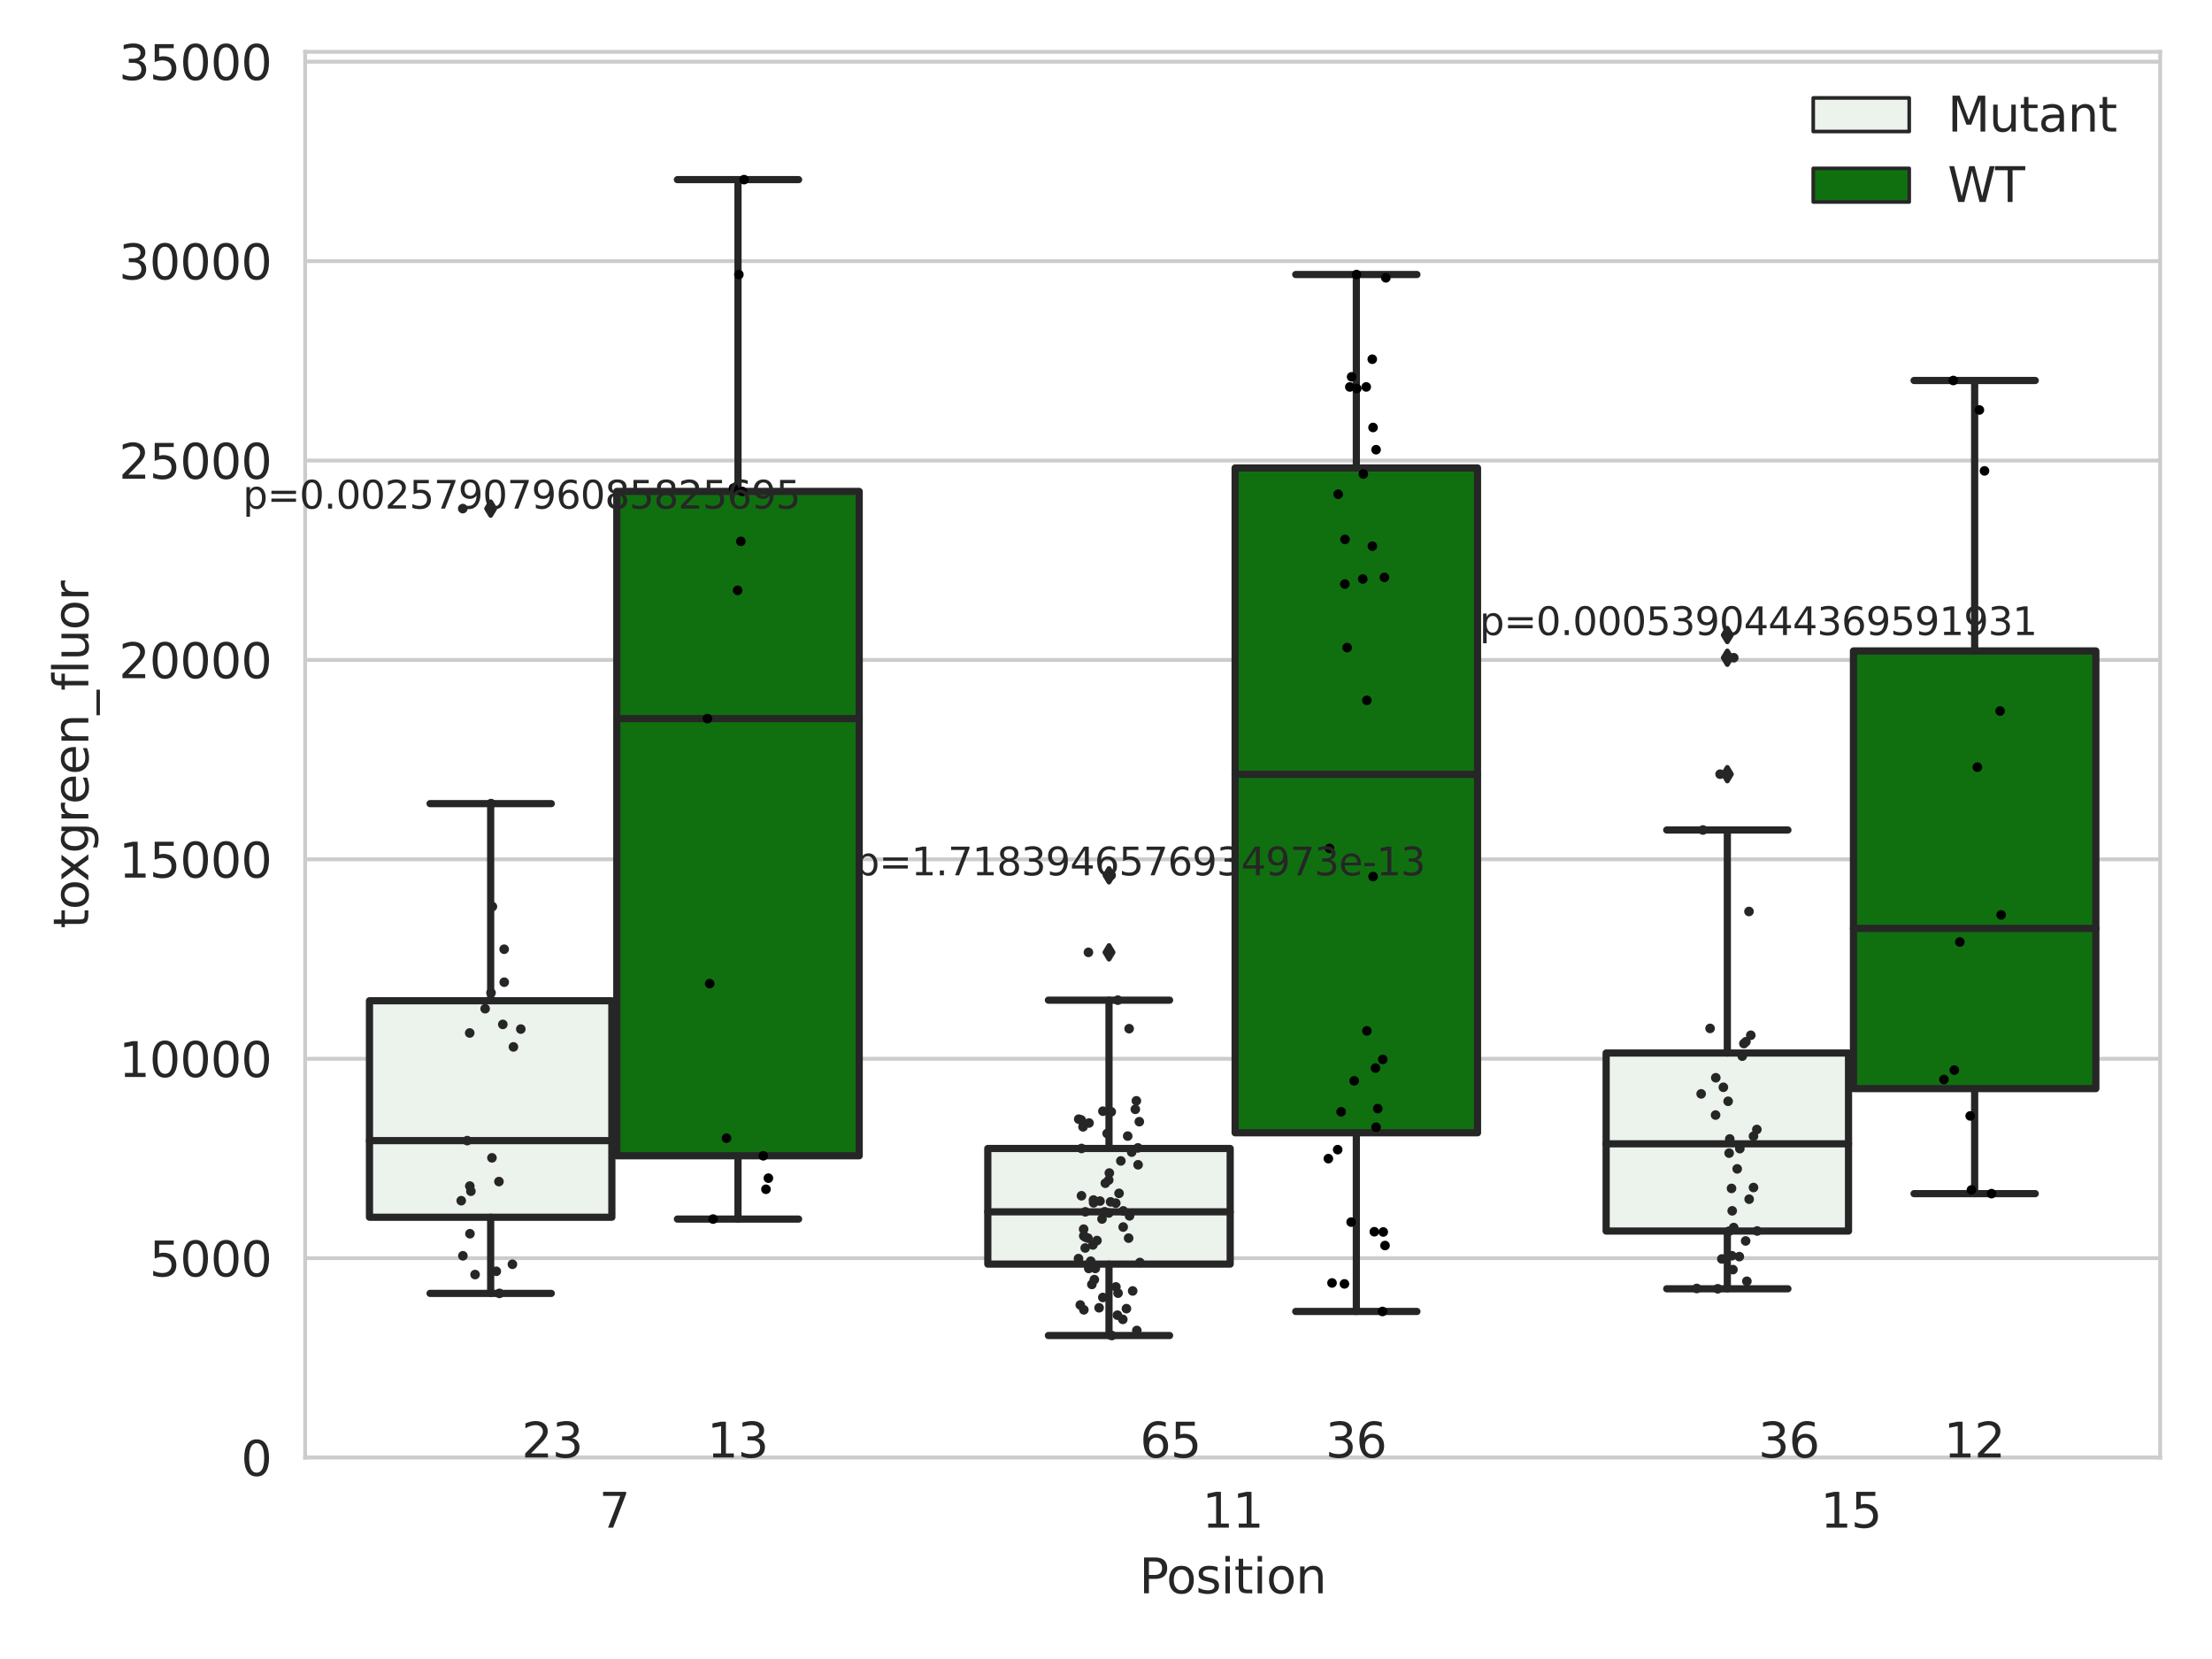 <?xml version="1.0" encoding="utf-8" standalone="no"?>
<!DOCTYPE svg PUBLIC "-//W3C//DTD SVG 1.1//EN"
  "http://www.w3.org/Graphics/SVG/1.1/DTD/svg11.dtd">
<svg xmlns:xlink="http://www.w3.org/1999/xlink" width="460.8pt" height="345.6pt" viewBox="0 0 460.8 345.6" xmlns="http://www.w3.org/2000/svg" version="1.1">
 <defs>
  <style type="text/css">*{stroke-linejoin: round; stroke-linecap: butt}</style>
 </defs>
 <g id="figure_1">
  <g id="patch_1">
   <path d="M 0 345.6 
L 460.8 345.6 
L 460.8 0 
L 0 0 
z
" style="fill: #ffffff"/>
  </g>
  <g id="axes_1">
   <g id="patch_2">
    <path d="M 63.571 303.64 
L 450 303.64 
L 450 10.8 
L 63.571 10.8 
z
" style="fill: #ffffff"/>
   </g>
   <g id="matplotlib.axis_1">
    <g id="xtick_1">
     <g id="text_1">
      <!-- 7 -->
      <g style="fill: #262626" transform="translate(124.795 318.238) scale(0.1 -0.1)">
       <defs>
        <path id="DejaVuSans-37" d="M 525 4666 
L 3525 4666 
L 3525 4397 
L 1831 0 
L 1172 0 
L 2766 4134 
L 525 4134 
L 525 4666 
z
" transform="scale(0.016)"/>
       </defs>
       <use xlink:href="#DejaVuSans-37"/>
      </g>
     </g>
    </g>
    <g id="xtick_2">
     <g id="text_2">
      <!-- 11 -->
      <g style="fill: #262626" transform="translate(250.423 318.238) scale(0.1 -0.1)">
       <defs>
        <path id="DejaVuSans-31" d="M 794 531 
L 1825 531 
L 1825 4091 
L 703 3866 
L 703 4441 
L 1819 4666 
L 2450 4666 
L 2450 531 
L 3481 531 
L 3481 0 
L 794 0 
L 794 531 
z
" transform="scale(0.016)"/>
       </defs>
       <use xlink:href="#DejaVuSans-31"/>
       <use xlink:href="#DejaVuSans-31" x="63.623"/>
      </g>
     </g>
    </g>
    <g id="xtick_3">
     <g id="text_3">
      <!-- 15 -->
      <g style="fill: #262626" transform="translate(379.233 318.238) scale(0.1 -0.1)">
       <defs>
        <path id="DejaVuSans-35" d="M 691 4666 
L 3169 4666 
L 3169 4134 
L 1269 4134 
L 1269 2991 
Q 1406 3038 1543 3061 
Q 1681 3084 1819 3084 
Q 2600 3084 3056 2656 
Q 3513 2228 3513 1497 
Q 3513 744 3044 326 
Q 2575 -91 1722 -91 
Q 1428 -91 1123 -41 
Q 819 9 494 109 
L 494 744 
Q 775 591 1075 516 
Q 1375 441 1709 441 
Q 2250 441 2565 725 
Q 2881 1009 2881 1497 
Q 2881 1984 2565 2268 
Q 2250 2553 1709 2553 
Q 1456 2553 1204 2497 
Q 953 2441 691 2322 
L 691 4666 
z
" transform="scale(0.016)"/>
       </defs>
       <use xlink:href="#DejaVuSans-31"/>
       <use xlink:href="#DejaVuSans-35" x="63.623"/>
      </g>
     </g>
    </g>
    <g id="text_4">
     <!-- Position -->
     <g style="fill: #262626" transform="translate(237.322 331.917) scale(0.1 -0.1)">
      <defs>
       <path id="DejaVuSans-50" d="M 1259 4147 
L 1259 2394 
L 2053 2394 
Q 2494 2394 2734 2622 
Q 2975 2850 2975 3272 
Q 2975 3691 2734 3919 
Q 2494 4147 2053 4147 
L 1259 4147 
z
M 628 4666 
L 2053 4666 
Q 2838 4666 3239 4311 
Q 3641 3956 3641 3272 
Q 3641 2581 3239 2228 
Q 2838 1875 2053 1875 
L 1259 1875 
L 1259 0 
L 628 0 
L 628 4666 
z
" transform="scale(0.016)"/>
       <path id="DejaVuSans-6f" d="M 1959 3097 
Q 1497 3097 1228 2736 
Q 959 2375 959 1747 
Q 959 1119 1226 758 
Q 1494 397 1959 397 
Q 2419 397 2687 759 
Q 2956 1122 2956 1747 
Q 2956 2369 2687 2733 
Q 2419 3097 1959 3097 
z
M 1959 3584 
Q 2709 3584 3137 3096 
Q 3566 2609 3566 1747 
Q 3566 888 3137 398 
Q 2709 -91 1959 -91 
Q 1206 -91 779 398 
Q 353 888 353 1747 
Q 353 2609 779 3096 
Q 1206 3584 1959 3584 
z
" transform="scale(0.016)"/>
       <path id="DejaVuSans-73" d="M 2834 3397 
L 2834 2853 
Q 2591 2978 2328 3040 
Q 2066 3103 1784 3103 
Q 1356 3103 1142 2972 
Q 928 2841 928 2578 
Q 928 2378 1081 2264 
Q 1234 2150 1697 2047 
L 1894 2003 
Q 2506 1872 2764 1633 
Q 3022 1394 3022 966 
Q 3022 478 2636 193 
Q 2250 -91 1575 -91 
Q 1294 -91 989 -36 
Q 684 19 347 128 
L 347 722 
Q 666 556 975 473 
Q 1284 391 1588 391 
Q 1994 391 2212 530 
Q 2431 669 2431 922 
Q 2431 1156 2273 1281 
Q 2116 1406 1581 1522 
L 1381 1569 
Q 847 1681 609 1914 
Q 372 2147 372 2553 
Q 372 3047 722 3315 
Q 1072 3584 1716 3584 
Q 2034 3584 2315 3537 
Q 2597 3491 2834 3397 
z
" transform="scale(0.016)"/>
       <path id="DejaVuSans-69" d="M 603 3500 
L 1178 3500 
L 1178 0 
L 603 0 
L 603 3500 
z
M 603 4863 
L 1178 4863 
L 1178 4134 
L 603 4134 
L 603 4863 
z
" transform="scale(0.016)"/>
       <path id="DejaVuSans-74" d="M 1172 4494 
L 1172 3500 
L 2356 3500 
L 2356 3053 
L 1172 3053 
L 1172 1153 
Q 1172 725 1289 603 
Q 1406 481 1766 481 
L 2356 481 
L 2356 0 
L 1766 0 
Q 1100 0 847 248 
Q 594 497 594 1153 
L 594 3053 
L 172 3053 
L 172 3500 
L 594 3500 
L 594 4494 
L 1172 4494 
z
" transform="scale(0.016)"/>
       <path id="DejaVuSans-6e" d="M 3513 2113 
L 3513 0 
L 2938 0 
L 2938 2094 
Q 2938 2591 2744 2837 
Q 2550 3084 2163 3084 
Q 1697 3084 1428 2787 
Q 1159 2491 1159 1978 
L 1159 0 
L 581 0 
L 581 3500 
L 1159 3500 
L 1159 2956 
Q 1366 3272 1645 3428 
Q 1925 3584 2291 3584 
Q 2894 3584 3203 3211 
Q 3513 2838 3513 2113 
z
" transform="scale(0.016)"/>
      </defs>
      <use xlink:href="#DejaVuSans-50"/>
      <use xlink:href="#DejaVuSans-6f" x="56.678"/>
      <use xlink:href="#DejaVuSans-73" x="117.859"/>
      <use xlink:href="#DejaVuSans-69" x="169.959"/>
      <use xlink:href="#DejaVuSans-74" x="197.742"/>
      <use xlink:href="#DejaVuSans-69" x="236.951"/>
      <use xlink:href="#DejaVuSans-6f" x="264.734"/>
      <use xlink:href="#DejaVuSans-6e" x="325.916"/>
     </g>
    </g>
   </g>
   <g id="matplotlib.axis_2">
    <g id="ytick_1">
     <g id="line2d_1">
      <path d="M 63.571 303.64 
L 450 303.64 
" clip-path="url(#p26409b2943)" style="fill: none; stroke: #cccccc; stroke-width: 0.8; stroke-linecap: round"/>
     </g>
     <g id="text_5">
      <!-- 0 -->
      <g style="fill: #262626" transform="translate(50.209 307.439) scale(0.1 -0.1)">
       <defs>
        <path id="DejaVuSans-30" d="M 2034 4250 
Q 1547 4250 1301 3770 
Q 1056 3291 1056 2328 
Q 1056 1369 1301 889 
Q 1547 409 2034 409 
Q 2525 409 2770 889 
Q 3016 1369 3016 2328 
Q 3016 3291 2770 3770 
Q 2525 4250 2034 4250 
z
M 2034 4750 
Q 2819 4750 3233 4129 
Q 3647 3509 3647 2328 
Q 3647 1150 3233 529 
Q 2819 -91 2034 -91 
Q 1250 -91 836 529 
Q 422 1150 422 2328 
Q 422 3509 836 4129 
Q 1250 4750 2034 4750 
z
" transform="scale(0.016)"/>
       </defs>
       <use xlink:href="#DejaVuSans-30"/>
      </g>
     </g>
    </g>
    <g id="ytick_2">
     <g id="line2d_2">
      <path d="M 63.571 262.099 
L 450 262.099 
" clip-path="url(#p26409b2943)" style="fill: none; stroke: #cccccc; stroke-width: 0.8; stroke-linecap: round"/>
     </g>
     <g id="text_6">
      <!-- 5000 -->
      <g style="fill: #262626" transform="translate(31.121 265.898) scale(0.1 -0.1)">
       <use xlink:href="#DejaVuSans-35"/>
       <use xlink:href="#DejaVuSans-30" x="63.623"/>
       <use xlink:href="#DejaVuSans-30" x="127.246"/>
       <use xlink:href="#DejaVuSans-30" x="190.869"/>
      </g>
     </g>
    </g>
    <g id="ytick_3">
     <g id="line2d_3">
      <path d="M 63.571 220.558 
L 450 220.558 
" clip-path="url(#p26409b2943)" style="fill: none; stroke: #cccccc; stroke-width: 0.8; stroke-linecap: round"/>
     </g>
     <g id="text_7">
      <!-- 10000 -->
      <g style="fill: #262626" transform="translate(24.759 224.357) scale(0.1 -0.1)">
       <use xlink:href="#DejaVuSans-31"/>
       <use xlink:href="#DejaVuSans-30" x="63.623"/>
       <use xlink:href="#DejaVuSans-30" x="127.246"/>
       <use xlink:href="#DejaVuSans-30" x="190.869"/>
       <use xlink:href="#DejaVuSans-30" x="254.492"/>
      </g>
     </g>
    </g>
    <g id="ytick_4">
     <g id="line2d_4">
      <path d="M 63.571 179.017 
L 450 179.017 
" clip-path="url(#p26409b2943)" style="fill: none; stroke: #cccccc; stroke-width: 0.8; stroke-linecap: round"/>
     </g>
     <g id="text_8">
      <!-- 15000 -->
      <g style="fill: #262626" transform="translate(24.759 182.817) scale(0.1 -0.1)">
       <use xlink:href="#DejaVuSans-31"/>
       <use xlink:href="#DejaVuSans-35" x="63.623"/>
       <use xlink:href="#DejaVuSans-30" x="127.246"/>
       <use xlink:href="#DejaVuSans-30" x="190.869"/>
       <use xlink:href="#DejaVuSans-30" x="254.492"/>
      </g>
     </g>
    </g>
    <g id="ytick_5">
     <g id="line2d_5">
      <path d="M 63.571 137.476 
L 450 137.476 
" clip-path="url(#p26409b2943)" style="fill: none; stroke: #cccccc; stroke-width: 0.8; stroke-linecap: round"/>
     </g>
     <g id="text_9">
      <!-- 20000 -->
      <g style="fill: #262626" transform="translate(24.759 141.276) scale(0.1 -0.1)">
       <defs>
        <path id="DejaVuSans-32" d="M 1228 531 
L 3431 531 
L 3431 0 
L 469 0 
L 469 531 
Q 828 903 1448 1529 
Q 2069 2156 2228 2338 
Q 2531 2678 2651 2914 
Q 2772 3150 2772 3378 
Q 2772 3750 2511 3984 
Q 2250 4219 1831 4219 
Q 1534 4219 1204 4116 
Q 875 4013 500 3803 
L 500 4441 
Q 881 4594 1212 4672 
Q 1544 4750 1819 4750 
Q 2544 4750 2975 4387 
Q 3406 4025 3406 3419 
Q 3406 3131 3298 2873 
Q 3191 2616 2906 2266 
Q 2828 2175 2409 1742 
Q 1991 1309 1228 531 
z
" transform="scale(0.016)"/>
       </defs>
       <use xlink:href="#DejaVuSans-32"/>
       <use xlink:href="#DejaVuSans-30" x="63.623"/>
       <use xlink:href="#DejaVuSans-30" x="127.246"/>
       <use xlink:href="#DejaVuSans-30" x="190.869"/>
       <use xlink:href="#DejaVuSans-30" x="254.492"/>
      </g>
     </g>
    </g>
    <g id="ytick_6">
     <g id="line2d_6">
      <path d="M 63.571 95.936 
L 450 95.936 
" clip-path="url(#p26409b2943)" style="fill: none; stroke: #cccccc; stroke-width: 0.8; stroke-linecap: round"/>
     </g>
     <g id="text_10">
      <!-- 25000 -->
      <g style="fill: #262626" transform="translate(24.759 99.735) scale(0.1 -0.1)">
       <use xlink:href="#DejaVuSans-32"/>
       <use xlink:href="#DejaVuSans-35" x="63.623"/>
       <use xlink:href="#DejaVuSans-30" x="127.246"/>
       <use xlink:href="#DejaVuSans-30" x="190.869"/>
       <use xlink:href="#DejaVuSans-30" x="254.492"/>
      </g>
     </g>
    </g>
    <g id="ytick_7">
     <g id="line2d_7">
      <path d="M 63.571 54.395 
L 450 54.395 
" clip-path="url(#p26409b2943)" style="fill: none; stroke: #cccccc; stroke-width: 0.8; stroke-linecap: round"/>
     </g>
     <g id="text_11">
      <!-- 30000 -->
      <g style="fill: #262626" transform="translate(24.759 58.194) scale(0.1 -0.1)">
       <defs>
        <path id="DejaVuSans-33" d="M 2597 2516 
Q 3050 2419 3304 2112 
Q 3559 1806 3559 1356 
Q 3559 666 3084 287 
Q 2609 -91 1734 -91 
Q 1441 -91 1130 -33 
Q 819 25 488 141 
L 488 750 
Q 750 597 1062 519 
Q 1375 441 1716 441 
Q 2309 441 2620 675 
Q 2931 909 2931 1356 
Q 2931 1769 2642 2001 
Q 2353 2234 1838 2234 
L 1294 2234 
L 1294 2753 
L 1863 2753 
Q 2328 2753 2575 2939 
Q 2822 3125 2822 3475 
Q 2822 3834 2567 4026 
Q 2313 4219 1838 4219 
Q 1578 4219 1281 4162 
Q 984 4106 628 3988 
L 628 4550 
Q 988 4650 1302 4700 
Q 1616 4750 1894 4750 
Q 2613 4750 3031 4423 
Q 3450 4097 3450 3541 
Q 3450 3153 3228 2886 
Q 3006 2619 2597 2516 
z
" transform="scale(0.016)"/>
       </defs>
       <use xlink:href="#DejaVuSans-33"/>
       <use xlink:href="#DejaVuSans-30" x="63.623"/>
       <use xlink:href="#DejaVuSans-30" x="127.246"/>
       <use xlink:href="#DejaVuSans-30" x="190.869"/>
       <use xlink:href="#DejaVuSans-30" x="254.492"/>
      </g>
     </g>
    </g>
    <g id="ytick_8">
     <g id="line2d_8">
      <path d="M 63.571 12.854 
L 450 12.854 
" clip-path="url(#p26409b2943)" style="fill: none; stroke: #cccccc; stroke-width: 0.8; stroke-linecap: round"/>
     </g>
     <g id="text_12">
      <!-- 35000 -->
      <g style="fill: #262626" transform="translate(24.759 16.653) scale(0.1 -0.1)">
       <use xlink:href="#DejaVuSans-33"/>
       <use xlink:href="#DejaVuSans-35" x="63.623"/>
       <use xlink:href="#DejaVuSans-30" x="127.246"/>
       <use xlink:href="#DejaVuSans-30" x="190.869"/>
       <use xlink:href="#DejaVuSans-30" x="254.492"/>
      </g>
     </g>
    </g>
    <g id="text_13">
     <!-- toxgreen_fluor -->
     <g style="fill: #262626" transform="translate(18.401 193.415) rotate(-90) scale(0.1 -0.1)">
      <defs>
       <path id="DejaVuSans-78" d="M 3513 3500 
L 2247 1797 
L 3578 0 
L 2900 0 
L 1881 1375 
L 863 0 
L 184 0 
L 1544 1831 
L 300 3500 
L 978 3500 
L 1906 2253 
L 2834 3500 
L 3513 3500 
z
" transform="scale(0.016)"/>
       <path id="DejaVuSans-67" d="M 2906 1791 
Q 2906 2416 2648 2759 
Q 2391 3103 1925 3103 
Q 1463 3103 1205 2759 
Q 947 2416 947 1791 
Q 947 1169 1205 825 
Q 1463 481 1925 481 
Q 2391 481 2648 825 
Q 2906 1169 2906 1791 
z
M 3481 434 
Q 3481 -459 3084 -895 
Q 2688 -1331 1869 -1331 
Q 1566 -1331 1297 -1286 
Q 1028 -1241 775 -1147 
L 775 -588 
Q 1028 -725 1275 -790 
Q 1522 -856 1778 -856 
Q 2344 -856 2625 -561 
Q 2906 -266 2906 331 
L 2906 616 
Q 2728 306 2450 153 
Q 2172 0 1784 0 
Q 1141 0 747 490 
Q 353 981 353 1791 
Q 353 2603 747 3093 
Q 1141 3584 1784 3584 
Q 2172 3584 2450 3431 
Q 2728 3278 2906 2969 
L 2906 3500 
L 3481 3500 
L 3481 434 
z
" transform="scale(0.016)"/>
       <path id="DejaVuSans-72" d="M 2631 2963 
Q 2534 3019 2420 3045 
Q 2306 3072 2169 3072 
Q 1681 3072 1420 2755 
Q 1159 2438 1159 1844 
L 1159 0 
L 581 0 
L 581 3500 
L 1159 3500 
L 1159 2956 
Q 1341 3275 1631 3429 
Q 1922 3584 2338 3584 
Q 2397 3584 2469 3576 
Q 2541 3569 2628 3553 
L 2631 2963 
z
" transform="scale(0.016)"/>
       <path id="DejaVuSans-65" d="M 3597 1894 
L 3597 1613 
L 953 1613 
Q 991 1019 1311 708 
Q 1631 397 2203 397 
Q 2534 397 2845 478 
Q 3156 559 3463 722 
L 3463 178 
Q 3153 47 2828 -22 
Q 2503 -91 2169 -91 
Q 1331 -91 842 396 
Q 353 884 353 1716 
Q 353 2575 817 3079 
Q 1281 3584 2069 3584 
Q 2775 3584 3186 3129 
Q 3597 2675 3597 1894 
z
M 3022 2063 
Q 3016 2534 2758 2815 
Q 2500 3097 2075 3097 
Q 1594 3097 1305 2825 
Q 1016 2553 972 2059 
L 3022 2063 
z
" transform="scale(0.016)"/>
       <path id="DejaVuSans-5f" d="M 3263 -1063 
L 3263 -1509 
L -63 -1509 
L -63 -1063 
L 3263 -1063 
z
" transform="scale(0.016)"/>
       <path id="DejaVuSans-66" d="M 2375 4863 
L 2375 4384 
L 1825 4384 
Q 1516 4384 1395 4259 
Q 1275 4134 1275 3809 
L 1275 3500 
L 2222 3500 
L 2222 3053 
L 1275 3053 
L 1275 0 
L 697 0 
L 697 3053 
L 147 3053 
L 147 3500 
L 697 3500 
L 697 3744 
Q 697 4328 969 4595 
Q 1241 4863 1831 4863 
L 2375 4863 
z
" transform="scale(0.016)"/>
       <path id="DejaVuSans-6c" d="M 603 4863 
L 1178 4863 
L 1178 0 
L 603 0 
L 603 4863 
z
" transform="scale(0.016)"/>
       <path id="DejaVuSans-75" d="M 544 1381 
L 544 3500 
L 1119 3500 
L 1119 1403 
Q 1119 906 1312 657 
Q 1506 409 1894 409 
Q 2359 409 2629 706 
Q 2900 1003 2900 1516 
L 2900 3500 
L 3475 3500 
L 3475 0 
L 2900 0 
L 2900 538 
Q 2691 219 2414 64 
Q 2138 -91 1772 -91 
Q 1169 -91 856 284 
Q 544 659 544 1381 
z
M 1991 3584 
L 1991 3584 
z
" transform="scale(0.016)"/>
      </defs>
      <use xlink:href="#DejaVuSans-74"/>
      <use xlink:href="#DejaVuSans-6f" x="39.209"/>
      <use xlink:href="#DejaVuSans-78" x="97.266"/>
      <use xlink:href="#DejaVuSans-67" x="156.445"/>
      <use xlink:href="#DejaVuSans-72" x="219.922"/>
      <use xlink:href="#DejaVuSans-65" x="258.785"/>
      <use xlink:href="#DejaVuSans-65" x="320.309"/>
      <use xlink:href="#DejaVuSans-6e" x="381.832"/>
      <use xlink:href="#DejaVuSans-5f" x="445.211"/>
      <use xlink:href="#DejaVuSans-66" x="495.211"/>
      <use xlink:href="#DejaVuSans-6c" x="530.416"/>
      <use xlink:href="#DejaVuSans-75" x="558.199"/>
      <use xlink:href="#DejaVuSans-6f" x="621.578"/>
      <use xlink:href="#DejaVuSans-72" x="682.76"/>
     </g>
    </g>
   </g>
   <g id="patch_3">
    <path d="M 76.967 253.57 
L 127.461 253.57 
L 127.461 208.481 
L 76.967 208.481 
L 76.967 253.57 
z
" clip-path="url(#p26409b2943)" style="fill: #ecf2ec; stroke: #262626; stroke-width: 1.5; stroke-linejoin: miter"/>
   </g>
   <g id="patch_4">
    <path d="M 128.491 240.771 
L 178.985 240.771 
L 178.985 102.372 
L 128.491 102.372 
L 128.491 240.771 
z
" clip-path="url(#p26409b2943)" style="fill: #107010; stroke: #262626; stroke-width: 1.5; stroke-linejoin: miter"/>
   </g>
   <g id="patch_5">
    <path d="M 205.777 263.335 
L 256.27 263.335 
L 256.27 239.246 
L 205.777 239.246 
L 205.777 263.335 
z
" clip-path="url(#p26409b2943)" style="fill: #ecf2ec; stroke: #262626; stroke-width: 1.5; stroke-linejoin: miter"/>
   </g>
   <g id="patch_6">
    <path d="M 257.301 235.983 
L 307.794 235.983 
L 307.794 97.481 
L 257.301 97.481 
L 257.301 235.983 
z
" clip-path="url(#p26409b2943)" style="fill: #107010; stroke: #262626; stroke-width: 1.5; stroke-linejoin: miter"/>
   </g>
   <g id="patch_7">
    <path d="M 334.587 256.448 
L 385.08 256.448 
L 385.08 219.363 
L 334.587 219.363 
L 334.587 256.448 
z
" clip-path="url(#p26409b2943)" style="fill: #ecf2ec; stroke: #262626; stroke-width: 1.5; stroke-linejoin: miter"/>
   </g>
   <g id="patch_8">
    <path d="M 386.11 226.775 
L 436.604 226.775 
L 436.604 135.605 
L 386.11 135.605 
L 386.11 226.775 
z
" clip-path="url(#p26409b2943)" style="fill: #107010; stroke: #262626; stroke-width: 1.5; stroke-linejoin: miter"/>
   </g>
   <g id="patch_9">
    <path d="M 127.976 303.64 
L 127.976 303.64 
L 127.976 303.64 
L 127.976 303.64 
z
" clip-path="url(#p26409b2943)" style="fill: #ecf2ec; stroke: #262626; stroke-width: 0.75; stroke-linejoin: miter"/>
   </g>
   <g id="patch_10">
    <path d="M 127.976 303.64 
L 127.976 303.64 
L 127.976 303.64 
L 127.976 303.64 
z
" clip-path="url(#p26409b2943)" style="fill: #107010; stroke: #262626; stroke-width: 0.75; stroke-linejoin: miter"/>
   </g>
   <g id="PathCollection_1"/>
   <g id="PathCollection_2"/>
   <g id="line2d_9">
    <path d="M 102.214 253.57 
L 102.214 269.438 
" clip-path="url(#p26409b2943)" style="fill: none; stroke: #262626; stroke-width: 1.5; stroke-linecap: round"/>
   </g>
   <g id="line2d_10">
    <path d="M 102.214 208.481 
L 102.214 167.407 
" clip-path="url(#p26409b2943)" style="fill: none; stroke: #262626; stroke-width: 1.5; stroke-linecap: round"/>
   </g>
   <g id="line2d_11">
    <path d="M 89.591 269.438 
L 114.837 269.438 
" clip-path="url(#p26409b2943)" style="fill: none; stroke: #262626; stroke-width: 1.5; stroke-linecap: round"/>
   </g>
   <g id="line2d_12">
    <path d="M 89.591 167.407 
L 114.837 167.407 
" clip-path="url(#p26409b2943)" style="fill: none; stroke: #262626; stroke-width: 1.5; stroke-linecap: round"/>
   </g>
   <g id="line2d_13">
    <defs>
     <path id="m5d9f33d25d" d="M -0 1.414 
L 0.849 0 
L 0 -1.414 
L -0.849 -0 
z
" style="stroke: #262626; stroke-linejoin: miter"/>
    </defs>
    <g clip-path="url(#p26409b2943)">
     <use xlink:href="#m5d9f33d25d" x="102.214" y="105.95" style="fill: #262626; stroke: #262626; stroke-linejoin: miter"/>
    </g>
   </g>
   <g id="line2d_14">
    <path d="M 153.738 240.771 
L 153.738 253.955 
" clip-path="url(#p26409b2943)" style="fill: none; stroke: #262626; stroke-width: 1.5; stroke-linecap: round"/>
   </g>
   <g id="line2d_15">
    <path d="M 153.738 102.372 
L 153.738 37.422 
" clip-path="url(#p26409b2943)" style="fill: none; stroke: #262626; stroke-width: 1.5; stroke-linecap: round"/>
   </g>
   <g id="line2d_16">
    <path d="M 141.115 253.955 
L 166.361 253.955 
" clip-path="url(#p26409b2943)" style="fill: none; stroke: #262626; stroke-width: 1.5; stroke-linecap: round"/>
   </g>
   <g id="line2d_17">
    <path d="M 141.115 37.422 
L 166.361 37.422 
" clip-path="url(#p26409b2943)" style="fill: none; stroke: #262626; stroke-width: 1.5; stroke-linecap: round"/>
   </g>
   <g id="line2d_18"/>
   <g id="line2d_19">
    <path d="M 231.024 263.335 
L 231.024 278.212 
" clip-path="url(#p26409b2943)" style="fill: none; stroke: #262626; stroke-width: 1.5; stroke-linecap: round"/>
   </g>
   <g id="line2d_20">
    <path d="M 231.024 239.246 
L 231.024 208.351 
" clip-path="url(#p26409b2943)" style="fill: none; stroke: #262626; stroke-width: 1.5; stroke-linecap: round"/>
   </g>
   <g id="line2d_21">
    <path d="M 218.4 278.212 
L 243.647 278.212 
" clip-path="url(#p26409b2943)" style="fill: none; stroke: #262626; stroke-width: 1.5; stroke-linecap: round"/>
   </g>
   <g id="line2d_22">
    <path d="M 218.4 208.351 
L 243.647 208.351 
" clip-path="url(#p26409b2943)" style="fill: none; stroke: #262626; stroke-width: 1.5; stroke-linecap: round"/>
   </g>
   <g id="line2d_23">
    <g clip-path="url(#p26409b2943)">
     <use xlink:href="#m5d9f33d25d" x="231.024" y="198.393" style="fill: #262626; stroke: #262626; stroke-linejoin: miter"/>
     <use xlink:href="#m5d9f33d25d" x="231.024" y="182.345" style="fill: #262626; stroke: #262626; stroke-linejoin: miter"/>
    </g>
   </g>
   <g id="line2d_24">
    <path d="M 282.548 235.983 
L 282.548 273.201 
" clip-path="url(#p26409b2943)" style="fill: none; stroke: #262626; stroke-width: 1.5; stroke-linecap: round"/>
   </g>
   <g id="line2d_25">
    <path d="M 282.548 97.481 
L 282.548 57.189 
" clip-path="url(#p26409b2943)" style="fill: none; stroke: #262626; stroke-width: 1.5; stroke-linecap: round"/>
   </g>
   <g id="line2d_26">
    <path d="M 269.924 273.201 
L 295.171 273.201 
" clip-path="url(#p26409b2943)" style="fill: none; stroke: #262626; stroke-width: 1.5; stroke-linecap: round"/>
   </g>
   <g id="line2d_27">
    <path d="M 269.924 57.189 
L 295.171 57.189 
" clip-path="url(#p26409b2943)" style="fill: none; stroke: #262626; stroke-width: 1.5; stroke-linecap: round"/>
   </g>
   <g id="line2d_28"/>
   <g id="line2d_29">
    <path d="M 359.833 256.448 
L 359.833 268.476 
" clip-path="url(#p26409b2943)" style="fill: none; stroke: #262626; stroke-width: 1.5; stroke-linecap: round"/>
   </g>
   <g id="line2d_30">
    <path d="M 359.833 219.363 
L 359.833 172.905 
" clip-path="url(#p26409b2943)" style="fill: none; stroke: #262626; stroke-width: 1.5; stroke-linecap: round"/>
   </g>
   <g id="line2d_31">
    <path d="M 347.21 268.476 
L 372.457 268.476 
" clip-path="url(#p26409b2943)" style="fill: none; stroke: #262626; stroke-width: 1.5; stroke-linecap: round"/>
   </g>
   <g id="line2d_32">
    <path d="M 347.21 172.905 
L 372.457 172.905 
" clip-path="url(#p26409b2943)" style="fill: none; stroke: #262626; stroke-width: 1.5; stroke-linecap: round"/>
   </g>
   <g id="line2d_33">
    <g clip-path="url(#p26409b2943)">
     <use xlink:href="#m5d9f33d25d" x="359.833" y="132.291" style="fill: #262626; stroke: #262626; stroke-linejoin: miter"/>
     <use xlink:href="#m5d9f33d25d" x="359.833" y="161.274" style="fill: #262626; stroke: #262626; stroke-linejoin: miter"/>
     <use xlink:href="#m5d9f33d25d" x="359.833" y="137.018" style="fill: #262626; stroke: #262626; stroke-linejoin: miter"/>
    </g>
   </g>
   <g id="line2d_34">
    <path d="M 411.357 226.775 
L 411.357 248.658 
" clip-path="url(#p26409b2943)" style="fill: none; stroke: #262626; stroke-width: 1.5; stroke-linecap: round"/>
   </g>
   <g id="line2d_35">
    <path d="M 411.357 135.605 
L 411.357 79.264 
" clip-path="url(#p26409b2943)" style="fill: none; stroke: #262626; stroke-width: 1.5; stroke-linecap: round"/>
   </g>
   <g id="line2d_36">
    <path d="M 398.734 248.658 
L 423.98 248.658 
" clip-path="url(#p26409b2943)" style="fill: none; stroke: #262626; stroke-width: 1.5; stroke-linecap: round"/>
   </g>
   <g id="line2d_37">
    <path d="M 398.734 79.264 
L 423.98 79.264 
" clip-path="url(#p26409b2943)" style="fill: none; stroke: #262626; stroke-width: 1.5; stroke-linecap: round"/>
   </g>
   <g id="line2d_38"/>
   <g id="line2d_39">
    <path d="M 76.967 237.614 
L 127.461 237.614 
" clip-path="url(#p26409b2943)" style="fill: none; stroke: #262626; stroke-width: 1.5; stroke-linecap: round"/>
   </g>
   <g id="line2d_40">
    <path d="M 128.491 149.701 
L 178.985 149.701 
" clip-path="url(#p26409b2943)" style="fill: none; stroke: #262626; stroke-width: 1.5; stroke-linecap: round"/>
   </g>
   <g id="line2d_41">
    <path d="M 205.777 252.444 
L 256.27 252.444 
" clip-path="url(#p26409b2943)" style="fill: none; stroke: #262626; stroke-width: 1.5; stroke-linecap: round"/>
   </g>
   <g id="line2d_42">
    <path d="M 257.301 161.31 
L 307.794 161.31 
" clip-path="url(#p26409b2943)" style="fill: none; stroke: #262626; stroke-width: 1.5; stroke-linecap: round"/>
   </g>
   <g id="line2d_43">
    <path d="M 334.587 238.277 
L 385.08 238.277 
" clip-path="url(#p26409b2943)" style="fill: none; stroke: #262626; stroke-width: 1.5; stroke-linecap: round"/>
   </g>
   <g id="line2d_44">
    <path d="M 386.11 193.407 
L 436.604 193.407 
" clip-path="url(#p26409b2943)" style="fill: none; stroke: #262626; stroke-width: 1.5; stroke-linecap: round"/>
   </g>
   <g id="patch_11">
    <path d="M 63.571 303.64 
L 63.571 10.8 
" style="fill: none; stroke: #cccccc; stroke-width: 0.8; stroke-linejoin: miter; stroke-linecap: square"/>
   </g>
   <g id="patch_12">
    <path d="M 450 303.64 
L 450 10.8 
" style="fill: none; stroke: #cccccc; stroke-width: 0.8; stroke-linejoin: miter; stroke-linecap: square"/>
   </g>
   <g id="patch_13">
    <path d="M 63.571 303.64 
L 450 303.64 
" style="fill: none; stroke: #cccccc; stroke-width: 0.8; stroke-linejoin: miter; stroke-linecap: square"/>
   </g>
   <g id="patch_14">
    <path d="M 63.571 10.8 
L 450 10.8 
" style="fill: none; stroke: #cccccc; stroke-width: 0.8; stroke-linejoin: miter; stroke-linecap: square"/>
   </g>
   <g id="PathCollection_3">
    <defs>
     <path id="C0_0_8e43906602" d="M 0 1 
C 0.265 1 0.52 0.895 0.707 0.707 
C 0.895 0.52 1 0.265 1 -0 
C 1 -0.265 0.895 -0.52 0.707 -0.707 
C 0.52 -0.895 0.265 -1 0 -1 
C -0.265 -1 -0.52 -0.895 -0.707 -0.707 
C -0.895 -0.52 -1 -0.265 -1 0 
C -1 0.265 -0.895 0.52 -0.707 0.707 
C -0.52 0.895 -0.265 1 0 1 
z
"/>
    </defs>
    <g clip-path="url(#p26409b2943)">
     <use xlink:href="#C0_0_8e43906602" x="102.297" y="167.407" style="fill: #262626"/>
    </g>
    <g clip-path="url(#p26409b2943)">
     <use xlink:href="#C0_0_8e43906602" x="108.491" y="214.377" style="fill: #262626"/>
    </g>
    <g clip-path="url(#p26409b2943)">
     <use xlink:href="#C0_0_8e43906602" x="102.578" y="188.857" style="fill: #262626"/>
    </g>
    <g clip-path="url(#p26409b2943)">
     <use xlink:href="#C0_0_8e43906602" x="106.957" y="218.09" style="fill: #262626"/>
    </g>
    <g clip-path="url(#p26409b2943)">
     <use xlink:href="#C0_0_8e43906602" x="103.388" y="264.835" style="fill: #262626"/>
    </g>
    <g clip-path="url(#p26409b2943)">
     <use xlink:href="#C0_0_8e43906602" x="98.967" y="265.514" style="fill: #262626"/>
    </g>
    <g clip-path="url(#p26409b2943)">
     <use xlink:href="#C0_0_8e43906602" x="96.426" y="261.606" style="fill: #262626"/>
    </g>
    <g clip-path="url(#p26409b2943)">
     <use xlink:href="#C0_0_8e43906602" x="105.023" y="197.737" style="fill: #262626"/>
    </g>
    <g clip-path="url(#p26409b2943)">
     <use xlink:href="#C0_0_8e43906602" x="106.746" y="263.373" style="fill: #262626"/>
    </g>
    <g clip-path="url(#p26409b2943)">
     <use xlink:href="#C0_0_8e43906602" x="104.745" y="213.401" style="fill: #262626"/>
    </g>
    <g clip-path="url(#p26409b2943)">
     <use xlink:href="#C0_0_8e43906602" x="96.404" y="105.95" style="fill: #262626"/>
    </g>
    <g clip-path="url(#p26409b2943)">
     <use xlink:href="#C0_0_8e43906602" x="97.872" y="247.08" style="fill: #262626"/>
    </g>
    <g clip-path="url(#p26409b2943)">
     <use xlink:href="#C0_0_8e43906602" x="101.061" y="210.134" style="fill: #262626"/>
    </g>
    <g clip-path="url(#p26409b2943)">
     <use xlink:href="#C0_0_8e43906602" x="98.094" y="248.156" style="fill: #262626"/>
    </g>
    <g clip-path="url(#p26409b2943)">
     <use xlink:href="#C0_0_8e43906602" x="102.482" y="241.199" style="fill: #262626"/>
    </g>
    <g clip-path="url(#p26409b2943)">
     <use xlink:href="#C0_0_8e43906602" x="105.04" y="204.608" style="fill: #262626"/>
    </g>
    <g clip-path="url(#p26409b2943)">
     <use xlink:href="#C0_0_8e43906602" x="103.938" y="246.144" style="fill: #262626"/>
    </g>
    <g clip-path="url(#p26409b2943)">
     <use xlink:href="#C0_0_8e43906602" x="96.082" y="250.128" style="fill: #262626"/>
    </g>
    <g clip-path="url(#p26409b2943)">
     <use xlink:href="#C0_0_8e43906602" x="97.85" y="215.191" style="fill: #262626"/>
    </g>
    <g clip-path="url(#p26409b2943)">
     <use xlink:href="#C0_0_8e43906602" x="97.331" y="237.614" style="fill: #262626"/>
    </g>
    <g clip-path="url(#p26409b2943)">
     <use xlink:href="#C0_0_8e43906602" x="104.042" y="269.438" style="fill: #262626"/>
    </g>
    <g clip-path="url(#p26409b2943)">
     <use xlink:href="#C0_0_8e43906602" x="102.287" y="206.829" style="fill: #262626"/>
    </g>
    <g clip-path="url(#p26409b2943)">
     <use xlink:href="#C0_0_8e43906602" x="97.9" y="257.012" style="fill: #262626"/>
    </g>
   </g>
   <g id="PathCollection_4">
    <defs>
     <path id="C1_0_87b8e5d654" d="M 0 1 
C 0.265 1 0.52 0.895 0.707 0.707 
C 0.895 0.52 1 0.265 1 -0 
C 1 -0.265 0.895 -0.52 0.707 -0.707 
C 0.52 -0.895 0.265 -1 0 -1 
C -0.265 -1 -0.52 -0.895 -0.707 -0.707 
C -0.895 -0.52 -1 -0.265 -1 0 
C -1 0.265 -0.895 0.52 -0.707 0.707 
C -0.52 0.895 -0.265 1 0 1 
z
"/>
    </defs>
    <g clip-path="url(#p26409b2943)">
     <use xlink:href="#C1_0_87b8e5d654" x="147.842" y="204.905"/>
    </g>
    <g clip-path="url(#p26409b2943)">
     <use xlink:href="#C1_0_87b8e5d654" x="155.002" y="37.422"/>
    </g>
    <g clip-path="url(#p26409b2943)">
     <use xlink:href="#C1_0_87b8e5d654" x="154.642" y="102.372"/>
    </g>
    <g clip-path="url(#p26409b2943)">
     <use xlink:href="#C1_0_87b8e5d654" x="153.921" y="57.198"/>
    </g>
    <g clip-path="url(#p26409b2943)">
     <use xlink:href="#C1_0_87b8e5d654" x="160.069" y="245.432"/>
    </g>
    <g clip-path="url(#p26409b2943)">
     <use xlink:href="#C1_0_87b8e5d654" x="159.005" y="240.771"/>
    </g>
    <g clip-path="url(#p26409b2943)">
     <use xlink:href="#C1_0_87b8e5d654" x="151.351" y="237.101"/>
    </g>
    <g clip-path="url(#p26409b2943)">
     <use xlink:href="#C1_0_87b8e5d654" x="154.334" y="112.769"/>
    </g>
    <g clip-path="url(#p26409b2943)">
     <use xlink:href="#C1_0_87b8e5d654" x="148.551" y="253.955"/>
    </g>
    <g clip-path="url(#p26409b2943)">
     <use xlink:href="#C1_0_87b8e5d654" x="147.383" y="149.701"/>
    </g>
    <g clip-path="url(#p26409b2943)">
     <use xlink:href="#C1_0_87b8e5d654" x="152.814" y="101.681"/>
    </g>
    <g clip-path="url(#p26409b2943)">
     <use xlink:href="#C1_0_87b8e5d654" x="153.66" y="122.977"/>
    </g>
    <g clip-path="url(#p26409b2943)">
     <use xlink:href="#C1_0_87b8e5d654" x="159.561" y="247.745"/>
    </g>
   </g>
   <g id="PathCollection_5">
    <defs>
     <path id="C2_0_b92bab3f44" d="M 0 1 
C 0.265 1 0.52 0.895 0.707 0.707 
C 0.895 0.52 1 0.265 1 -0 
C 1 -0.265 0.895 -0.52 0.707 -0.707 
C 0.52 -0.895 0.265 -1 0 -1 
C -0.265 -1 -0.52 -0.895 -0.707 -0.707 
C -0.895 -0.52 -1 -0.265 -1 0 
C -1 0.265 -0.895 0.52 -0.707 0.707 
C -0.52 0.895 -0.265 1 0 1 
z
"/>
    </defs>
    <g clip-path="url(#p26409b2943)">
     <use xlink:href="#C2_0_b92bab3f44" x="227.971" y="266.562" style="fill: #262626"/>
    </g>
    <g clip-path="url(#p26409b2943)">
     <use xlink:href="#C2_0_b92bab3f44" x="225.29" y="249.101" style="fill: #262626"/>
    </g>
    <g clip-path="url(#p26409b2943)">
     <use xlink:href="#C2_0_b92bab3f44" x="235.958" y="268.928" style="fill: #262626"/>
    </g>
    <g clip-path="url(#p26409b2943)">
     <use xlink:href="#C2_0_b92bab3f44" x="233.118" y="248.594" style="fill: #262626"/>
    </g>
    <g clip-path="url(#p26409b2943)">
     <use xlink:href="#C2_0_b92bab3f44" x="237.052" y="239.127" style="fill: #262626"/>
    </g>
    <g clip-path="url(#p26409b2943)">
     <use xlink:href="#C2_0_b92bab3f44" x="226.739" y="198.393" style="fill: #262626"/>
    </g>
    <g clip-path="url(#p26409b2943)">
     <use xlink:href="#C2_0_b92bab3f44" x="227.454" y="267.571" style="fill: #262626"/>
    </g>
    <g clip-path="url(#p26409b2943)">
     <use xlink:href="#C2_0_b92bab3f44" x="226.067" y="259.979" style="fill: #262626"/>
    </g>
    <g clip-path="url(#p26409b2943)">
     <use xlink:href="#C2_0_b92bab3f44" x="235.111" y="257.924" style="fill: #262626"/>
    </g>
    <g clip-path="url(#p26409b2943)">
     <use xlink:href="#C2_0_b92bab3f44" x="234.002" y="252.253" style="fill: #262626"/>
    </g>
    <g clip-path="url(#p26409b2943)">
     <use xlink:href="#C2_0_b92bab3f44" x="237.084" y="242.645" style="fill: #262626"/>
    </g>
    <g clip-path="url(#p26409b2943)">
     <use xlink:href="#C2_0_b92bab3f44" x="225.741" y="256.054" style="fill: #262626"/>
    </g>
    <g clip-path="url(#p26409b2943)">
     <use xlink:href="#C2_0_b92bab3f44" x="236.506" y="231.091" style="fill: #262626"/>
    </g>
    <g clip-path="url(#p26409b2943)">
     <use xlink:href="#C2_0_b92bab3f44" x="230.124" y="252.428" style="fill: #262626"/>
    </g>
    <g clip-path="url(#p26409b2943)">
     <use xlink:href="#C2_0_b92bab3f44" x="230.262" y="246.485" style="fill: #262626"/>
    </g>
    <g clip-path="url(#p26409b2943)">
     <use xlink:href="#C2_0_b92bab3f44" x="232.787" y="273.978" style="fill: #262626"/>
    </g>
    <g clip-path="url(#p26409b2943)">
     <use xlink:href="#C2_0_b92bab3f44" x="228.175" y="264.242" style="fill: #262626"/>
    </g>
    <g clip-path="url(#p26409b2943)">
     <use xlink:href="#C2_0_b92bab3f44" x="226.808" y="264.247" style="fill: #262626"/>
    </g>
    <g clip-path="url(#p26409b2943)">
     <use xlink:href="#C2_0_b92bab3f44" x="232.467" y="268.085" style="fill: #262626"/>
    </g>
    <g clip-path="url(#p26409b2943)">
     <use xlink:href="#C2_0_b92bab3f44" x="233.494" y="241.84" style="fill: #262626"/>
    </g>
    <g clip-path="url(#p26409b2943)">
     <use xlink:href="#C2_0_b92bab3f44" x="225.788" y="272.865" style="fill: #262626"/>
    </g>
    <g clip-path="url(#p26409b2943)">
     <use xlink:href="#C2_0_b92bab3f44" x="231.495" y="231.609" style="fill: #262626"/>
    </g>
    <g clip-path="url(#p26409b2943)">
     <use xlink:href="#C2_0_b92bab3f44" x="226.863" y="233.942" style="fill: #262626"/>
    </g>
    <g clip-path="url(#p26409b2943)">
     <use xlink:href="#C2_0_b92bab3f44" x="236.82" y="277.162" style="fill: #262626"/>
    </g>
    <g clip-path="url(#p26409b2943)">
     <use xlink:href="#C2_0_b92bab3f44" x="234.658" y="272.615" style="fill: #262626"/>
    </g>
    <g clip-path="url(#p26409b2943)">
     <use xlink:href="#C2_0_b92bab3f44" x="226.098" y="252.444" style="fill: #262626"/>
    </g>
    <g clip-path="url(#p26409b2943)">
     <use xlink:href="#C2_0_b92bab3f44" x="232.861" y="208.351" style="fill: #262626"/>
    </g>
    <g clip-path="url(#p26409b2943)">
     <use xlink:href="#C2_0_b92bab3f44" x="227.221" y="262.733" style="fill: #262626"/>
    </g>
    <g clip-path="url(#p26409b2943)">
     <use xlink:href="#C2_0_b92bab3f44" x="234.921" y="236.666" style="fill: #262626"/>
    </g>
    <g clip-path="url(#p26409b2943)">
     <use xlink:href="#C2_0_b92bab3f44" x="229.149" y="250.209" style="fill: #262626"/>
    </g>
    <g clip-path="url(#p26409b2943)">
     <use xlink:href="#C2_0_b92bab3f44" x="226.109" y="257.715" style="fill: #262626"/>
    </g>
    <g clip-path="url(#p26409b2943)">
     <use xlink:href="#C2_0_b92bab3f44" x="235.305" y="253.289" style="fill: #262626"/>
    </g>
    <g clip-path="url(#p26409b2943)">
     <use xlink:href="#C2_0_b92bab3f44" x="230.968" y="245.827" style="fill: #262626"/>
    </g>
    <g clip-path="url(#p26409b2943)">
     <use xlink:href="#C2_0_b92bab3f44" x="235.751" y="240.004" style="fill: #262626"/>
    </g>
    <g clip-path="url(#p26409b2943)">
     <use xlink:href="#C2_0_b92bab3f44" x="225.307" y="239.246" style="fill: #262626"/>
    </g>
    <g clip-path="url(#p26409b2943)">
     <use xlink:href="#C2_0_b92bab3f44" x="224.67" y="262.188" style="fill: #262626"/>
    </g>
    <g clip-path="url(#p26409b2943)">
     <use xlink:href="#C2_0_b92bab3f44" x="228.519" y="258.428" style="fill: #262626"/>
    </g>
    <g clip-path="url(#p26409b2943)">
     <use xlink:href="#C2_0_b92bab3f44" x="231.468" y="182.345" style="fill: #262626"/>
    </g>
    <g clip-path="url(#p26409b2943)">
     <use xlink:href="#C2_0_b92bab3f44" x="235.219" y="214.29" style="fill: #262626"/>
    </g>
    <g clip-path="url(#p26409b2943)">
     <use xlink:href="#C2_0_b92bab3f44" x="226.636" y="257.922" style="fill: #262626"/>
    </g>
    <g clip-path="url(#p26409b2943)">
     <use xlink:href="#C2_0_b92bab3f44" x="230.638" y="236.125" style="fill: #262626"/>
    </g>
    <g clip-path="url(#p26409b2943)">
     <use xlink:href="#C2_0_b92bab3f44" x="237.341" y="233.668" style="fill: #262626"/>
    </g>
    <g clip-path="url(#p26409b2943)">
     <use xlink:href="#C2_0_b92bab3f44" x="229.755" y="231.48" style="fill: #262626"/>
    </g>
    <g clip-path="url(#p26409b2943)">
     <use xlink:href="#C2_0_b92bab3f44" x="231.094" y="244.361" style="fill: #262626"/>
    </g>
    <g clip-path="url(#p26409b2943)">
     <use xlink:href="#C2_0_b92bab3f44" x="227.82" y="250.569" style="fill: #262626"/>
    </g>
    <g clip-path="url(#p26409b2943)">
     <use xlink:href="#C2_0_b92bab3f44" x="229.736" y="270.288" style="fill: #262626"/>
    </g>
    <g clip-path="url(#p26409b2943)">
     <use xlink:href="#C2_0_b92bab3f44" x="230.99" y="252.694" style="fill: #262626"/>
    </g>
    <g clip-path="url(#p26409b2943)">
     <use xlink:href="#C2_0_b92bab3f44" x="231.6" y="278.212" style="fill: #262626"/>
    </g>
    <g clip-path="url(#p26409b2943)">
     <use xlink:href="#C2_0_b92bab3f44" x="236.728" y="229.321" style="fill: #262626"/>
    </g>
    <g clip-path="url(#p26409b2943)">
     <use xlink:href="#C2_0_b92bab3f44" x="227.671" y="259.346" style="fill: #262626"/>
    </g>
    <g clip-path="url(#p26409b2943)">
     <use xlink:href="#C2_0_b92bab3f44" x="228.964" y="272.439" style="fill: #262626"/>
    </g>
    <g clip-path="url(#p26409b2943)">
     <use xlink:href="#C2_0_b92bab3f44" x="232.909" y="269.39" style="fill: #262626"/>
    </g>
    <g clip-path="url(#p26409b2943)">
     <use xlink:href="#C2_0_b92bab3f44" x="231.352" y="250.37" style="fill: #262626"/>
    </g>
    <g clip-path="url(#p26409b2943)">
     <use xlink:href="#C2_0_b92bab3f44" x="225.232" y="233.296" style="fill: #262626"/>
    </g>
    <g clip-path="url(#p26409b2943)">
     <use xlink:href="#C2_0_b92bab3f44" x="233.981" y="255.615" style="fill: #262626"/>
    </g>
    <g clip-path="url(#p26409b2943)">
     <use xlink:href="#C2_0_b92bab3f44" x="225.765" y="257.467" style="fill: #262626"/>
    </g>
    <g clip-path="url(#p26409b2943)">
     <use xlink:href="#C2_0_b92bab3f44" x="224.722" y="233.14" style="fill: #262626"/>
    </g>
    <g clip-path="url(#p26409b2943)">
     <use xlink:href="#C2_0_b92bab3f44" x="225.041" y="271.851" style="fill: #262626"/>
    </g>
    <g clip-path="url(#p26409b2943)">
     <use xlink:href="#C2_0_b92bab3f44" x="227.787" y="249.984" style="fill: #262626"/>
    </g>
    <g clip-path="url(#p26409b2943)">
     <use xlink:href="#C2_0_b92bab3f44" x="232.442" y="250.637" style="fill: #262626"/>
    </g>
    <g clip-path="url(#p26409b2943)">
     <use xlink:href="#C2_0_b92bab3f44" x="237.461" y="263" style="fill: #262626"/>
    </g>
    <g clip-path="url(#p26409b2943)">
     <use xlink:href="#C2_0_b92bab3f44" x="233.902" y="274.849" style="fill: #262626"/>
    </g>
    <g clip-path="url(#p26409b2943)">
     <use xlink:href="#C2_0_b92bab3f44" x="229.572" y="253.942" style="fill: #262626"/>
    </g>
    <g clip-path="url(#p26409b2943)">
     <use xlink:href="#C2_0_b92bab3f44" x="225.616" y="234.741" style="fill: #262626"/>
    </g>
    <g clip-path="url(#p26409b2943)">
     <use xlink:href="#C2_0_b92bab3f44" x="226.974" y="263.335" style="fill: #262626"/>
    </g>
   </g>
   <g id="PathCollection_6">
    <defs>
     <path id="C3_0_d80cb12f13" d="M 0 1 
C 0.265 1 0.52 0.895 0.707 0.707 
C 0.895 0.52 1 0.265 1 -0 
C 1 -0.265 0.895 -0.52 0.707 -0.707 
C 0.52 -0.895 0.265 -1 0 -1 
C -0.265 -1 -0.52 -0.895 -0.707 -0.707 
C -0.895 -0.52 -1 -0.265 -1 0 
C -1 0.265 -0.895 0.52 -0.707 0.707 
C -0.52 0.895 -0.265 1 0 1 
z
"/>
    </defs>
    <g clip-path="url(#p26409b2943)">
     <use xlink:href="#C3_0_d80cb12f13" x="287.018" y="230.947"/>
    </g>
    <g clip-path="url(#p26409b2943)">
     <use xlink:href="#C3_0_d80cb12f13" x="278.663" y="239.496"/>
    </g>
    <g clip-path="url(#p26409b2943)">
     <use xlink:href="#C3_0_d80cb12f13" x="282.589" y="57.189"/>
    </g>
    <g clip-path="url(#p26409b2943)">
     <use xlink:href="#C3_0_d80cb12f13" x="281.467" y="254.588"/>
    </g>
    <g clip-path="url(#p26409b2943)">
     <use xlink:href="#C3_0_d80cb12f13" x="285.891" y="113.78"/>
    </g>
    <g clip-path="url(#p26409b2943)">
     <use xlink:href="#C3_0_d80cb12f13" x="280.073" y="267.458"/>
    </g>
    <g clip-path="url(#p26409b2943)">
     <use xlink:href="#C3_0_d80cb12f13" x="288.526" y="259.467"/>
    </g>
    <g clip-path="url(#p26409b2943)">
     <use xlink:href="#C3_0_d80cb12f13" x="284.744" y="214.752"/>
    </g>
    <g clip-path="url(#p26409b2943)">
     <use xlink:href="#C3_0_d80cb12f13" x="281.194" y="80.613"/>
    </g>
    <g clip-path="url(#p26409b2943)">
     <use xlink:href="#C3_0_d80cb12f13" x="280.156" y="121.666"/>
    </g>
    <g clip-path="url(#p26409b2943)">
     <use xlink:href="#C3_0_d80cb12f13" x="288.158" y="256.643"/>
    </g>
    <g clip-path="url(#p26409b2943)">
     <use xlink:href="#C3_0_d80cb12f13" x="283.889" y="120.619"/>
    </g>
    <g clip-path="url(#p26409b2943)">
     <use xlink:href="#C3_0_d80cb12f13" x="282.103" y="225.156"/>
    </g>
    <g clip-path="url(#p26409b2943)">
     <use xlink:href="#C3_0_d80cb12f13" x="277.487" y="267.261"/>
    </g>
    <g clip-path="url(#p26409b2943)">
     <use xlink:href="#C3_0_d80cb12f13" x="286.034" y="182.598"/>
    </g>
    <g clip-path="url(#p26409b2943)">
     <use xlink:href="#C3_0_d80cb12f13" x="279.38" y="231.603"/>
    </g>
    <g clip-path="url(#p26409b2943)">
     <use xlink:href="#C3_0_d80cb12f13" x="280.636" y="134.913"/>
    </g>
    <g clip-path="url(#p26409b2943)">
     <use xlink:href="#C3_0_d80cb12f13" x="288.05" y="220.697"/>
    </g>
    <g clip-path="url(#p26409b2943)">
     <use xlink:href="#C3_0_d80cb12f13" x="284.611" y="80.604"/>
    </g>
    <g clip-path="url(#p26409b2943)">
     <use xlink:href="#C3_0_d80cb12f13" x="281.566" y="78.5"/>
    </g>
    <g clip-path="url(#p26409b2943)">
     <use xlink:href="#C3_0_d80cb12f13" x="278.769" y="102.954"/>
    </g>
    <g clip-path="url(#p26409b2943)">
     <use xlink:href="#C3_0_d80cb12f13" x="284.006" y="98.747"/>
    </g>
    <g clip-path="url(#p26409b2943)">
     <use xlink:href="#C3_0_d80cb12f13" x="288.4" y="120.28"/>
    </g>
    <g clip-path="url(#p26409b2943)">
     <use xlink:href="#C3_0_d80cb12f13" x="276.966" y="176.731"/>
    </g>
    <g clip-path="url(#p26409b2943)">
     <use xlink:href="#C3_0_d80cb12f13" x="286.296" y="256.595"/>
    </g>
    <g clip-path="url(#p26409b2943)">
     <use xlink:href="#C3_0_d80cb12f13" x="288.697" y="57.875"/>
    </g>
    <g clip-path="url(#p26409b2943)">
     <use xlink:href="#C3_0_d80cb12f13" x="282.637" y="80.927"/>
    </g>
    <g clip-path="url(#p26409b2943)">
     <use xlink:href="#C3_0_d80cb12f13" x="284.74" y="145.889"/>
    </g>
    <g clip-path="url(#p26409b2943)">
     <use xlink:href="#C3_0_d80cb12f13" x="286.661" y="93.682"/>
    </g>
    <g clip-path="url(#p26409b2943)">
     <use xlink:href="#C3_0_d80cb12f13" x="285.867" y="74.831"/>
    </g>
    <g clip-path="url(#p26409b2943)">
     <use xlink:href="#C3_0_d80cb12f13" x="276.723" y="241.365"/>
    </g>
    <g clip-path="url(#p26409b2943)">
     <use xlink:href="#C3_0_d80cb12f13" x="286.029" y="89.052"/>
    </g>
    <g clip-path="url(#p26409b2943)">
     <use xlink:href="#C3_0_d80cb12f13" x="287.998" y="273.201"/>
    </g>
    <g clip-path="url(#p26409b2943)">
     <use xlink:href="#C3_0_d80cb12f13" x="280.191" y="112.371"/>
    </g>
    <g clip-path="url(#p26409b2943)">
     <use xlink:href="#C3_0_d80cb12f13" x="286.539" y="222.5"/>
    </g>
    <g clip-path="url(#p26409b2943)">
     <use xlink:href="#C3_0_d80cb12f13" x="286.662" y="234.812"/>
    </g>
   </g>
   <g id="PathCollection_7">
    <defs>
     <path id="C4_0_3efd29340b" d="M 0 1 
C 0.265 1 0.52 0.895 0.707 0.707 
C 0.895 0.52 1 0.265 1 -0 
C 1 -0.265 0.895 -0.52 0.707 -0.707 
C 0.52 -0.895 0.265 -1 0 -1 
C -0.265 -1 -0.52 -0.895 -0.707 -0.707 
C -0.895 -0.52 -1 -0.265 -1 0 
C -1 0.265 -0.895 0.52 -0.707 0.707 
C -0.52 0.895 -0.265 1 0 1 
z
"/>
    </defs>
    <g clip-path="url(#p26409b2943)">
     <use xlink:href="#C4_0_3efd29340b" x="360.043" y="132.291" style="fill: #262626"/>
    </g>
    <g clip-path="url(#p26409b2943)">
     <use xlink:href="#C4_0_3efd29340b" x="365.287" y="236.696" style="fill: #262626"/>
    </g>
    <g clip-path="url(#p26409b2943)">
     <use xlink:href="#C4_0_3efd29340b" x="361.891" y="243.497" style="fill: #262626"/>
    </g>
    <g clip-path="url(#p26409b2943)">
     <use xlink:href="#C4_0_3efd29340b" x="365.982" y="235.294" style="fill: #262626"/>
    </g>
    <g clip-path="url(#p26409b2943)">
     <use xlink:href="#C4_0_3efd29340b" x="364.345" y="189.878" style="fill: #262626"/>
    </g>
    <g clip-path="url(#p26409b2943)">
     <use xlink:href="#C4_0_3efd29340b" x="363.285" y="217.399" style="fill: #262626"/>
    </g>
    <g clip-path="url(#p26409b2943)">
     <use xlink:href="#C4_0_3efd29340b" x="357.429" y="224.514" style="fill: #262626"/>
    </g>
    <g clip-path="url(#p26409b2943)">
     <use xlink:href="#C4_0_3efd29340b" x="354.38" y="227.872" style="fill: #262626"/>
    </g>
    <g clip-path="url(#p26409b2943)">
     <use xlink:href="#C4_0_3efd29340b" x="360.778" y="261.585" style="fill: #262626"/>
    </g>
    <g clip-path="url(#p26409b2943)">
     <use xlink:href="#C4_0_3efd29340b" x="354.756" y="172.905" style="fill: #262626"/>
    </g>
    <g clip-path="url(#p26409b2943)">
     <use xlink:href="#C4_0_3efd29340b" x="360.212" y="240.219" style="fill: #262626"/>
    </g>
    <g clip-path="url(#p26409b2943)">
     <use xlink:href="#C4_0_3efd29340b" x="357.837" y="268.476" style="fill: #262626"/>
    </g>
    <g clip-path="url(#p26409b2943)">
     <use xlink:href="#C4_0_3efd29340b" x="357.384" y="232.287" style="fill: #262626"/>
    </g>
    <g clip-path="url(#p26409b2943)">
     <use xlink:href="#C4_0_3efd29340b" x="358.691" y="262.261" style="fill: #262626"/>
    </g>
    <g clip-path="url(#p26409b2943)">
     <use xlink:href="#C4_0_3efd29340b" x="356.24" y="214.235" style="fill: #262626"/>
    </g>
    <g clip-path="url(#p26409b2943)">
     <use xlink:href="#C4_0_3efd29340b" x="360.341" y="237.269" style="fill: #262626"/>
    </g>
    <g clip-path="url(#p26409b2943)">
     <use xlink:href="#C4_0_3efd29340b" x="361.003" y="264.484" style="fill: #262626"/>
    </g>
    <g clip-path="url(#p26409b2943)">
     <use xlink:href="#C4_0_3efd29340b" x="363.705" y="217.01" style="fill: #262626"/>
    </g>
    <g clip-path="url(#p26409b2943)">
     <use xlink:href="#C4_0_3efd29340b" x="358.329" y="161.274" style="fill: #262626"/>
    </g>
    <g clip-path="url(#p26409b2943)">
     <use xlink:href="#C4_0_3efd29340b" x="362.333" y="261.775" style="fill: #262626"/>
    </g>
    <g clip-path="url(#p26409b2943)">
     <use xlink:href="#C4_0_3efd29340b" x="362.438" y="239.284" style="fill: #262626"/>
    </g>
    <g clip-path="url(#p26409b2943)">
     <use xlink:href="#C4_0_3efd29340b" x="360.003" y="229.416" style="fill: #262626"/>
    </g>
    <g clip-path="url(#p26409b2943)">
     <use xlink:href="#C4_0_3efd29340b" x="360.85" y="252.238" style="fill: #262626"/>
    </g>
    <g clip-path="url(#p26409b2943)">
     <use xlink:href="#C4_0_3efd29340b" x="353.462" y="268.411" style="fill: #262626"/>
    </g>
    <g clip-path="url(#p26409b2943)">
     <use xlink:href="#C4_0_3efd29340b" x="360.707" y="247.568" style="fill: #262626"/>
    </g>
    <g clip-path="url(#p26409b2943)">
     <use xlink:href="#C4_0_3efd29340b" x="359.009" y="226.498" style="fill: #262626"/>
    </g>
    <g clip-path="url(#p26409b2943)">
     <use xlink:href="#C4_0_3efd29340b" x="363.906" y="266.91" style="fill: #262626"/>
    </g>
    <g clip-path="url(#p26409b2943)">
     <use xlink:href="#C4_0_3efd29340b" x="361.171" y="137.018" style="fill: #262626"/>
    </g>
    <g clip-path="url(#p26409b2943)">
     <use xlink:href="#C4_0_3efd29340b" x="366.045" y="256.435" style="fill: #262626"/>
    </g>
    <g clip-path="url(#p26409b2943)">
     <use xlink:href="#C4_0_3efd29340b" x="361.163" y="255.722" style="fill: #262626"/>
    </g>
    <g clip-path="url(#p26409b2943)">
     <use xlink:href="#C4_0_3efd29340b" x="360.179" y="256.488" style="fill: #262626"/>
    </g>
    <g clip-path="url(#p26409b2943)">
     <use xlink:href="#C4_0_3efd29340b" x="363.648" y="258.508" style="fill: #262626"/>
    </g>
    <g clip-path="url(#p26409b2943)">
     <use xlink:href="#C4_0_3efd29340b" x="364.722" y="215.664" style="fill: #262626"/>
    </g>
    <g clip-path="url(#p26409b2943)">
     <use xlink:href="#C4_0_3efd29340b" x="362.943" y="220.018" style="fill: #262626"/>
    </g>
    <g clip-path="url(#p26409b2943)">
     <use xlink:href="#C4_0_3efd29340b" x="364.381" y="249.811" style="fill: #262626"/>
    </g>
    <g clip-path="url(#p26409b2943)">
     <use xlink:href="#C4_0_3efd29340b" x="365.286" y="247.382" style="fill: #262626"/>
    </g>
   </g>
   <g id="PathCollection_8">
    <defs>
     <path id="C5_0_972c9a16b1" d="M 0 1 
C 0.265 1 0.52 0.895 0.707 0.707 
C 0.895 0.52 1 0.265 1 -0 
C 1 -0.265 0.895 -0.52 0.707 -0.707 
C 0.52 -0.895 0.265 -1 0 -1 
C -0.265 -1 -0.52 -0.895 -0.707 -0.707 
C -0.895 -0.52 -1 -0.265 -1 0 
C -1 0.265 -0.895 0.52 -0.707 0.707 
C -0.52 0.895 -0.265 1 0 1 
z
"/>
    </defs>
    <g clip-path="url(#p26409b2943)">
     <use xlink:href="#C5_0_972c9a16b1" x="413.408" y="98.094"/>
    </g>
    <g clip-path="url(#p26409b2943)">
     <use xlink:href="#C5_0_972c9a16b1" x="411.918" y="159.814"/>
    </g>
    <g clip-path="url(#p26409b2943)">
     <use xlink:href="#C5_0_972c9a16b1" x="412.34" y="85.402"/>
    </g>
    <g clip-path="url(#p26409b2943)">
     <use xlink:href="#C5_0_972c9a16b1" x="408.266" y="196.228"/>
    </g>
    <g clip-path="url(#p26409b2943)">
     <use xlink:href="#C5_0_972c9a16b1" x="416.659" y="148.109"/>
    </g>
    <g clip-path="url(#p26409b2943)">
     <use xlink:href="#C5_0_972c9a16b1" x="407.12" y="222.92"/>
    </g>
    <g clip-path="url(#p26409b2943)">
     <use xlink:href="#C5_0_972c9a16b1" x="406.91" y="79.264"/>
    </g>
    <g clip-path="url(#p26409b2943)">
     <use xlink:href="#C5_0_972c9a16b1" x="410.428" y="232.467"/>
    </g>
    <g clip-path="url(#p26409b2943)">
     <use xlink:href="#C5_0_972c9a16b1" x="414.878" y="248.658"/>
    </g>
    <g clip-path="url(#p26409b2943)">
     <use xlink:href="#C5_0_972c9a16b1" x="410.694" y="247.88"/>
    </g>
    <g clip-path="url(#p26409b2943)">
     <use xlink:href="#C5_0_972c9a16b1" x="416.874" y="190.587"/>
    </g>
    <g clip-path="url(#p26409b2943)">
     <use xlink:href="#C5_0_972c9a16b1" x="404.957" y="224.877"/>
    </g>
   </g>
   <g id="text_14">
    <!-- 23 -->
    <g style="fill: #262626" transform="translate(108.655 303.626) scale(0.1 -0.1)">
     <use xlink:href="#DejaVuSans-32"/>
     <use xlink:href="#DejaVuSans-33" x="63.623"/>
    </g>
   </g>
   <g id="text_15">
    <!-- p=0.0025790796085825695 -->
    <g style="fill: #262626" transform="translate(50.592 105.949) scale(0.08 -0.08)">
     <defs>
      <path id="DejaVuSans-70" d="M 1159 525 
L 1159 -1331 
L 581 -1331 
L 581 3500 
L 1159 3500 
L 1159 2969 
Q 1341 3281 1617 3432 
Q 1894 3584 2278 3584 
Q 2916 3584 3314 3078 
Q 3713 2572 3713 1747 
Q 3713 922 3314 415 
Q 2916 -91 2278 -91 
Q 1894 -91 1617 61 
Q 1341 213 1159 525 
z
M 3116 1747 
Q 3116 2381 2855 2742 
Q 2594 3103 2138 3103 
Q 1681 3103 1420 2742 
Q 1159 2381 1159 1747 
Q 1159 1113 1420 752 
Q 1681 391 2138 391 
Q 2594 391 2855 752 
Q 3116 1113 3116 1747 
z
" transform="scale(0.016)"/>
      <path id="DejaVuSans-3d" d="M 678 2906 
L 4684 2906 
L 4684 2381 
L 678 2381 
L 678 2906 
z
M 678 1631 
L 4684 1631 
L 4684 1100 
L 678 1100 
L 678 1631 
z
" transform="scale(0.016)"/>
      <path id="DejaVuSans-2e" d="M 684 794 
L 1344 794 
L 1344 0 
L 684 0 
L 684 794 
z
" transform="scale(0.016)"/>
      <path id="DejaVuSans-39" d="M 703 97 
L 703 672 
Q 941 559 1184 500 
Q 1428 441 1663 441 
Q 2288 441 2617 861 
Q 2947 1281 2994 2138 
Q 2813 1869 2534 1725 
Q 2256 1581 1919 1581 
Q 1219 1581 811 2004 
Q 403 2428 403 3163 
Q 403 3881 828 4315 
Q 1253 4750 1959 4750 
Q 2769 4750 3195 4129 
Q 3622 3509 3622 2328 
Q 3622 1225 3098 567 
Q 2575 -91 1691 -91 
Q 1453 -91 1209 -44 
Q 966 3 703 97 
z
M 1959 2075 
Q 2384 2075 2632 2365 
Q 2881 2656 2881 3163 
Q 2881 3666 2632 3958 
Q 2384 4250 1959 4250 
Q 1534 4250 1286 3958 
Q 1038 3666 1038 3163 
Q 1038 2656 1286 2365 
Q 1534 2075 1959 2075 
z
" transform="scale(0.016)"/>
      <path id="DejaVuSans-36" d="M 2113 2584 
Q 1688 2584 1439 2293 
Q 1191 2003 1191 1497 
Q 1191 994 1439 701 
Q 1688 409 2113 409 
Q 2538 409 2786 701 
Q 3034 994 3034 1497 
Q 3034 2003 2786 2293 
Q 2538 2584 2113 2584 
z
M 3366 4563 
L 3366 3988 
Q 3128 4100 2886 4159 
Q 2644 4219 2406 4219 
Q 1781 4219 1451 3797 
Q 1122 3375 1075 2522 
Q 1259 2794 1537 2939 
Q 1816 3084 2150 3084 
Q 2853 3084 3261 2657 
Q 3669 2231 3669 1497 
Q 3669 778 3244 343 
Q 2819 -91 2113 -91 
Q 1303 -91 875 529 
Q 447 1150 447 2328 
Q 447 3434 972 4092 
Q 1497 4750 2381 4750 
Q 2619 4750 2861 4703 
Q 3103 4656 3366 4563 
z
" transform="scale(0.016)"/>
      <path id="DejaVuSans-38" d="M 2034 2216 
Q 1584 2216 1326 1975 
Q 1069 1734 1069 1313 
Q 1069 891 1326 650 
Q 1584 409 2034 409 
Q 2484 409 2743 651 
Q 3003 894 3003 1313 
Q 3003 1734 2745 1975 
Q 2488 2216 2034 2216 
z
M 1403 2484 
Q 997 2584 770 2862 
Q 544 3141 544 3541 
Q 544 4100 942 4425 
Q 1341 4750 2034 4750 
Q 2731 4750 3128 4425 
Q 3525 4100 3525 3541 
Q 3525 3141 3298 2862 
Q 3072 2584 2669 2484 
Q 3125 2378 3379 2068 
Q 3634 1759 3634 1313 
Q 3634 634 3220 271 
Q 2806 -91 2034 -91 
Q 1263 -91 848 271 
Q 434 634 434 1313 
Q 434 1759 690 2068 
Q 947 2378 1403 2484 
z
M 1172 3481 
Q 1172 3119 1398 2916 
Q 1625 2713 2034 2713 
Q 2441 2713 2670 2916 
Q 2900 3119 2900 3481 
Q 2900 3844 2670 4047 
Q 2441 4250 2034 4250 
Q 1625 4250 1398 4047 
Q 1172 3844 1172 3481 
z
" transform="scale(0.016)"/>
     </defs>
     <use xlink:href="#DejaVuSans-70"/>
     <use xlink:href="#DejaVuSans-3d" x="63.477"/>
     <use xlink:href="#DejaVuSans-30" x="147.266"/>
     <use xlink:href="#DejaVuSans-2e" x="210.889"/>
     <use xlink:href="#DejaVuSans-30" x="242.676"/>
     <use xlink:href="#DejaVuSans-30" x="306.299"/>
     <use xlink:href="#DejaVuSans-32" x="369.922"/>
     <use xlink:href="#DejaVuSans-35" x="433.545"/>
     <use xlink:href="#DejaVuSans-37" x="497.168"/>
     <use xlink:href="#DejaVuSans-39" x="560.791"/>
     <use xlink:href="#DejaVuSans-30" x="624.414"/>
     <use xlink:href="#DejaVuSans-37" x="688.037"/>
     <use xlink:href="#DejaVuSans-39" x="751.66"/>
     <use xlink:href="#DejaVuSans-36" x="815.283"/>
     <use xlink:href="#DejaVuSans-30" x="878.906"/>
     <use xlink:href="#DejaVuSans-38" x="942.529"/>
     <use xlink:href="#DejaVuSans-35" x="1006.152"/>
     <use xlink:href="#DejaVuSans-38" x="1069.775"/>
     <use xlink:href="#DejaVuSans-32" x="1133.398"/>
     <use xlink:href="#DejaVuSans-35" x="1197.021"/>
     <use xlink:href="#DejaVuSans-36" x="1260.645"/>
     <use xlink:href="#DejaVuSans-39" x="1324.268"/>
     <use xlink:href="#DejaVuSans-35" x="1387.891"/>
    </g>
   </g>
   <g id="text_16">
    <!-- 13 -->
    <g style="fill: #262626" transform="translate(147.297 303.626) scale(0.1 -0.1)">
     <use xlink:href="#DejaVuSans-31"/>
     <use xlink:href="#DejaVuSans-33" x="63.623"/>
    </g>
   </g>
   <g id="text_17">
    <!-- 65 -->
    <g style="fill: #262626" transform="translate(237.464 303.626) scale(0.1 -0.1)">
     <use xlink:href="#DejaVuSans-36"/>
     <use xlink:href="#DejaVuSans-35" x="63.623"/>
    </g>
   </g>
   <g id="text_18">
    <!-- p=1.7183946576934973e-13 -->
    <g style="fill: #262626" transform="translate(178.042 182.345) scale(0.08 -0.08)">
     <defs>
      <path id="DejaVuSans-34" d="M 2419 4116 
L 825 1625 
L 2419 1625 
L 2419 4116 
z
M 2253 4666 
L 3047 4666 
L 3047 1625 
L 3713 1625 
L 3713 1100 
L 3047 1100 
L 3047 0 
L 2419 0 
L 2419 1100 
L 313 1100 
L 313 1709 
L 2253 4666 
z
" transform="scale(0.016)"/>
      <path id="DejaVuSans-2d" d="M 313 2009 
L 1997 2009 
L 1997 1497 
L 313 1497 
L 313 2009 
z
" transform="scale(0.016)"/>
     </defs>
     <use xlink:href="#DejaVuSans-70"/>
     <use xlink:href="#DejaVuSans-3d" x="63.477"/>
     <use xlink:href="#DejaVuSans-31" x="147.266"/>
     <use xlink:href="#DejaVuSans-2e" x="210.889"/>
     <use xlink:href="#DejaVuSans-37" x="242.676"/>
     <use xlink:href="#DejaVuSans-31" x="306.299"/>
     <use xlink:href="#DejaVuSans-38" x="369.922"/>
     <use xlink:href="#DejaVuSans-33" x="433.545"/>
     <use xlink:href="#DejaVuSans-39" x="497.168"/>
     <use xlink:href="#DejaVuSans-34" x="560.791"/>
     <use xlink:href="#DejaVuSans-36" x="624.414"/>
     <use xlink:href="#DejaVuSans-35" x="688.037"/>
     <use xlink:href="#DejaVuSans-37" x="751.66"/>
     <use xlink:href="#DejaVuSans-36" x="815.283"/>
     <use xlink:href="#DejaVuSans-39" x="878.906"/>
     <use xlink:href="#DejaVuSans-33" x="942.529"/>
     <use xlink:href="#DejaVuSans-34" x="1006.152"/>
     <use xlink:href="#DejaVuSans-39" x="1069.775"/>
     <use xlink:href="#DejaVuSans-37" x="1133.398"/>
     <use xlink:href="#DejaVuSans-33" x="1197.021"/>
     <use xlink:href="#DejaVuSans-65" x="1260.645"/>
     <use xlink:href="#DejaVuSans-2d" x="1322.168"/>
     <use xlink:href="#DejaVuSans-31" x="1358.252"/>
     <use xlink:href="#DejaVuSans-33" x="1421.875"/>
    </g>
   </g>
   <g id="text_19">
    <!-- 36 -->
    <g style="fill: #262626" transform="translate(276.107 303.626) scale(0.1 -0.1)">
     <use xlink:href="#DejaVuSans-33"/>
     <use xlink:href="#DejaVuSans-36" x="63.623"/>
    </g>
   </g>
   <g id="text_20">
    <!-- 36 -->
    <g style="fill: #262626" transform="translate(366.274 303.626) scale(0.1 -0.1)">
     <use xlink:href="#DejaVuSans-33"/>
     <use xlink:href="#DejaVuSans-36" x="63.623"/>
    </g>
   </g>
   <g id="text_21">
    <!-- p=0.0005390444369591931 -->
    <g style="fill: #262626" transform="translate(308.211 132.291) scale(0.08 -0.08)">
     <use xlink:href="#DejaVuSans-70"/>
     <use xlink:href="#DejaVuSans-3d" x="63.477"/>
     <use xlink:href="#DejaVuSans-30" x="147.266"/>
     <use xlink:href="#DejaVuSans-2e" x="210.889"/>
     <use xlink:href="#DejaVuSans-30" x="242.676"/>
     <use xlink:href="#DejaVuSans-30" x="306.299"/>
     <use xlink:href="#DejaVuSans-30" x="369.922"/>
     <use xlink:href="#DejaVuSans-35" x="433.545"/>
     <use xlink:href="#DejaVuSans-33" x="497.168"/>
     <use xlink:href="#DejaVuSans-39" x="560.791"/>
     <use xlink:href="#DejaVuSans-30" x="624.414"/>
     <use xlink:href="#DejaVuSans-34" x="688.037"/>
     <use xlink:href="#DejaVuSans-34" x="751.66"/>
     <use xlink:href="#DejaVuSans-34" x="815.283"/>
     <use xlink:href="#DejaVuSans-33" x="878.906"/>
     <use xlink:href="#DejaVuSans-36" x="942.529"/>
     <use xlink:href="#DejaVuSans-39" x="1006.152"/>
     <use xlink:href="#DejaVuSans-35" x="1069.775"/>
     <use xlink:href="#DejaVuSans-39" x="1133.398"/>
     <use xlink:href="#DejaVuSans-31" x="1197.021"/>
     <use xlink:href="#DejaVuSans-39" x="1260.645"/>
     <use xlink:href="#DejaVuSans-33" x="1324.268"/>
     <use xlink:href="#DejaVuSans-31" x="1387.891"/>
    </g>
   </g>
   <g id="text_22">
    <!-- 12 -->
    <g style="fill: #262626" transform="translate(404.917 303.626) scale(0.1 -0.1)">
     <use xlink:href="#DejaVuSans-31"/>
     <use xlink:href="#DejaVuSans-32" x="63.623"/>
    </g>
   </g>
   <g id="legend_1">
    <g id="patch_15">
     <path d="M 377.728 27.398 
L 397.728 27.398 
L 397.728 20.398 
L 377.728 20.398 
z
" style="fill: #ecf2ec; stroke: #262626; stroke-width: 0.75; stroke-linejoin: miter"/>
    </g>
    <g id="text_23">
     <!-- Mutant -->
     <g style="fill: #262626" transform="translate(405.728 27.398) scale(0.1 -0.1)">
      <defs>
       <path id="DejaVuSans-4d" d="M 628 4666 
L 1569 4666 
L 2759 1491 
L 3956 4666 
L 4897 4666 
L 4897 0 
L 4281 0 
L 4281 4097 
L 3078 897 
L 2444 897 
L 1241 4097 
L 1241 0 
L 628 0 
L 628 4666 
z
" transform="scale(0.016)"/>
       <path id="DejaVuSans-61" d="M 2194 1759 
Q 1497 1759 1228 1600 
Q 959 1441 959 1056 
Q 959 750 1161 570 
Q 1363 391 1709 391 
Q 2188 391 2477 730 
Q 2766 1069 2766 1631 
L 2766 1759 
L 2194 1759 
z
M 3341 1997 
L 3341 0 
L 2766 0 
L 2766 531 
Q 2569 213 2275 61 
Q 1981 -91 1556 -91 
Q 1019 -91 701 211 
Q 384 513 384 1019 
Q 384 1609 779 1909 
Q 1175 2209 1959 2209 
L 2766 2209 
L 2766 2266 
Q 2766 2663 2505 2880 
Q 2244 3097 1772 3097 
Q 1472 3097 1187 3025 
Q 903 2953 641 2809 
L 641 3341 
Q 956 3463 1253 3523 
Q 1550 3584 1831 3584 
Q 2591 3584 2966 3190 
Q 3341 2797 3341 1997 
z
" transform="scale(0.016)"/>
      </defs>
      <use xlink:href="#DejaVuSans-4d"/>
      <use xlink:href="#DejaVuSans-75" x="86.279"/>
      <use xlink:href="#DejaVuSans-74" x="149.658"/>
      <use xlink:href="#DejaVuSans-61" x="188.867"/>
      <use xlink:href="#DejaVuSans-6e" x="250.146"/>
      <use xlink:href="#DejaVuSans-74" x="313.525"/>
     </g>
    </g>
    <g id="patch_16">
     <path d="M 377.728 42.077 
L 397.728 42.077 
L 397.728 35.077 
L 377.728 35.077 
z
" style="fill: #107010; stroke: #262626; stroke-width: 0.75; stroke-linejoin: miter"/>
    </g>
    <g id="text_24">
     <!-- WT -->
     <g style="fill: #262626" transform="translate(405.728 42.077) scale(0.1 -0.1)">
      <defs>
       <path id="DejaVuSans-57" d="M 213 4666 
L 850 4666 
L 1831 722 
L 2809 4666 
L 3519 4666 
L 4500 722 
L 5478 4666 
L 6119 4666 
L 4947 0 
L 4153 0 
L 3169 4050 
L 2175 0 
L 1381 0 
L 213 4666 
z
" transform="scale(0.016)"/>
       <path id="DejaVuSans-54" d="M -19 4666 
L 3928 4666 
L 3928 4134 
L 2272 4134 
L 2272 0 
L 1638 0 
L 1638 4134 
L -19 4134 
L -19 4666 
z
" transform="scale(0.016)"/>
      </defs>
      <use xlink:href="#DejaVuSans-57"/>
      <use xlink:href="#DejaVuSans-54" x="98.877"/>
     </g>
    </g>
   </g>
  </g>
 </g>
 <defs>
  <clipPath id="p26409b2943">
   <rect x="63.571" y="10.8" width="386.429" height="292.84"/>
  </clipPath>
 </defs>
</svg>
